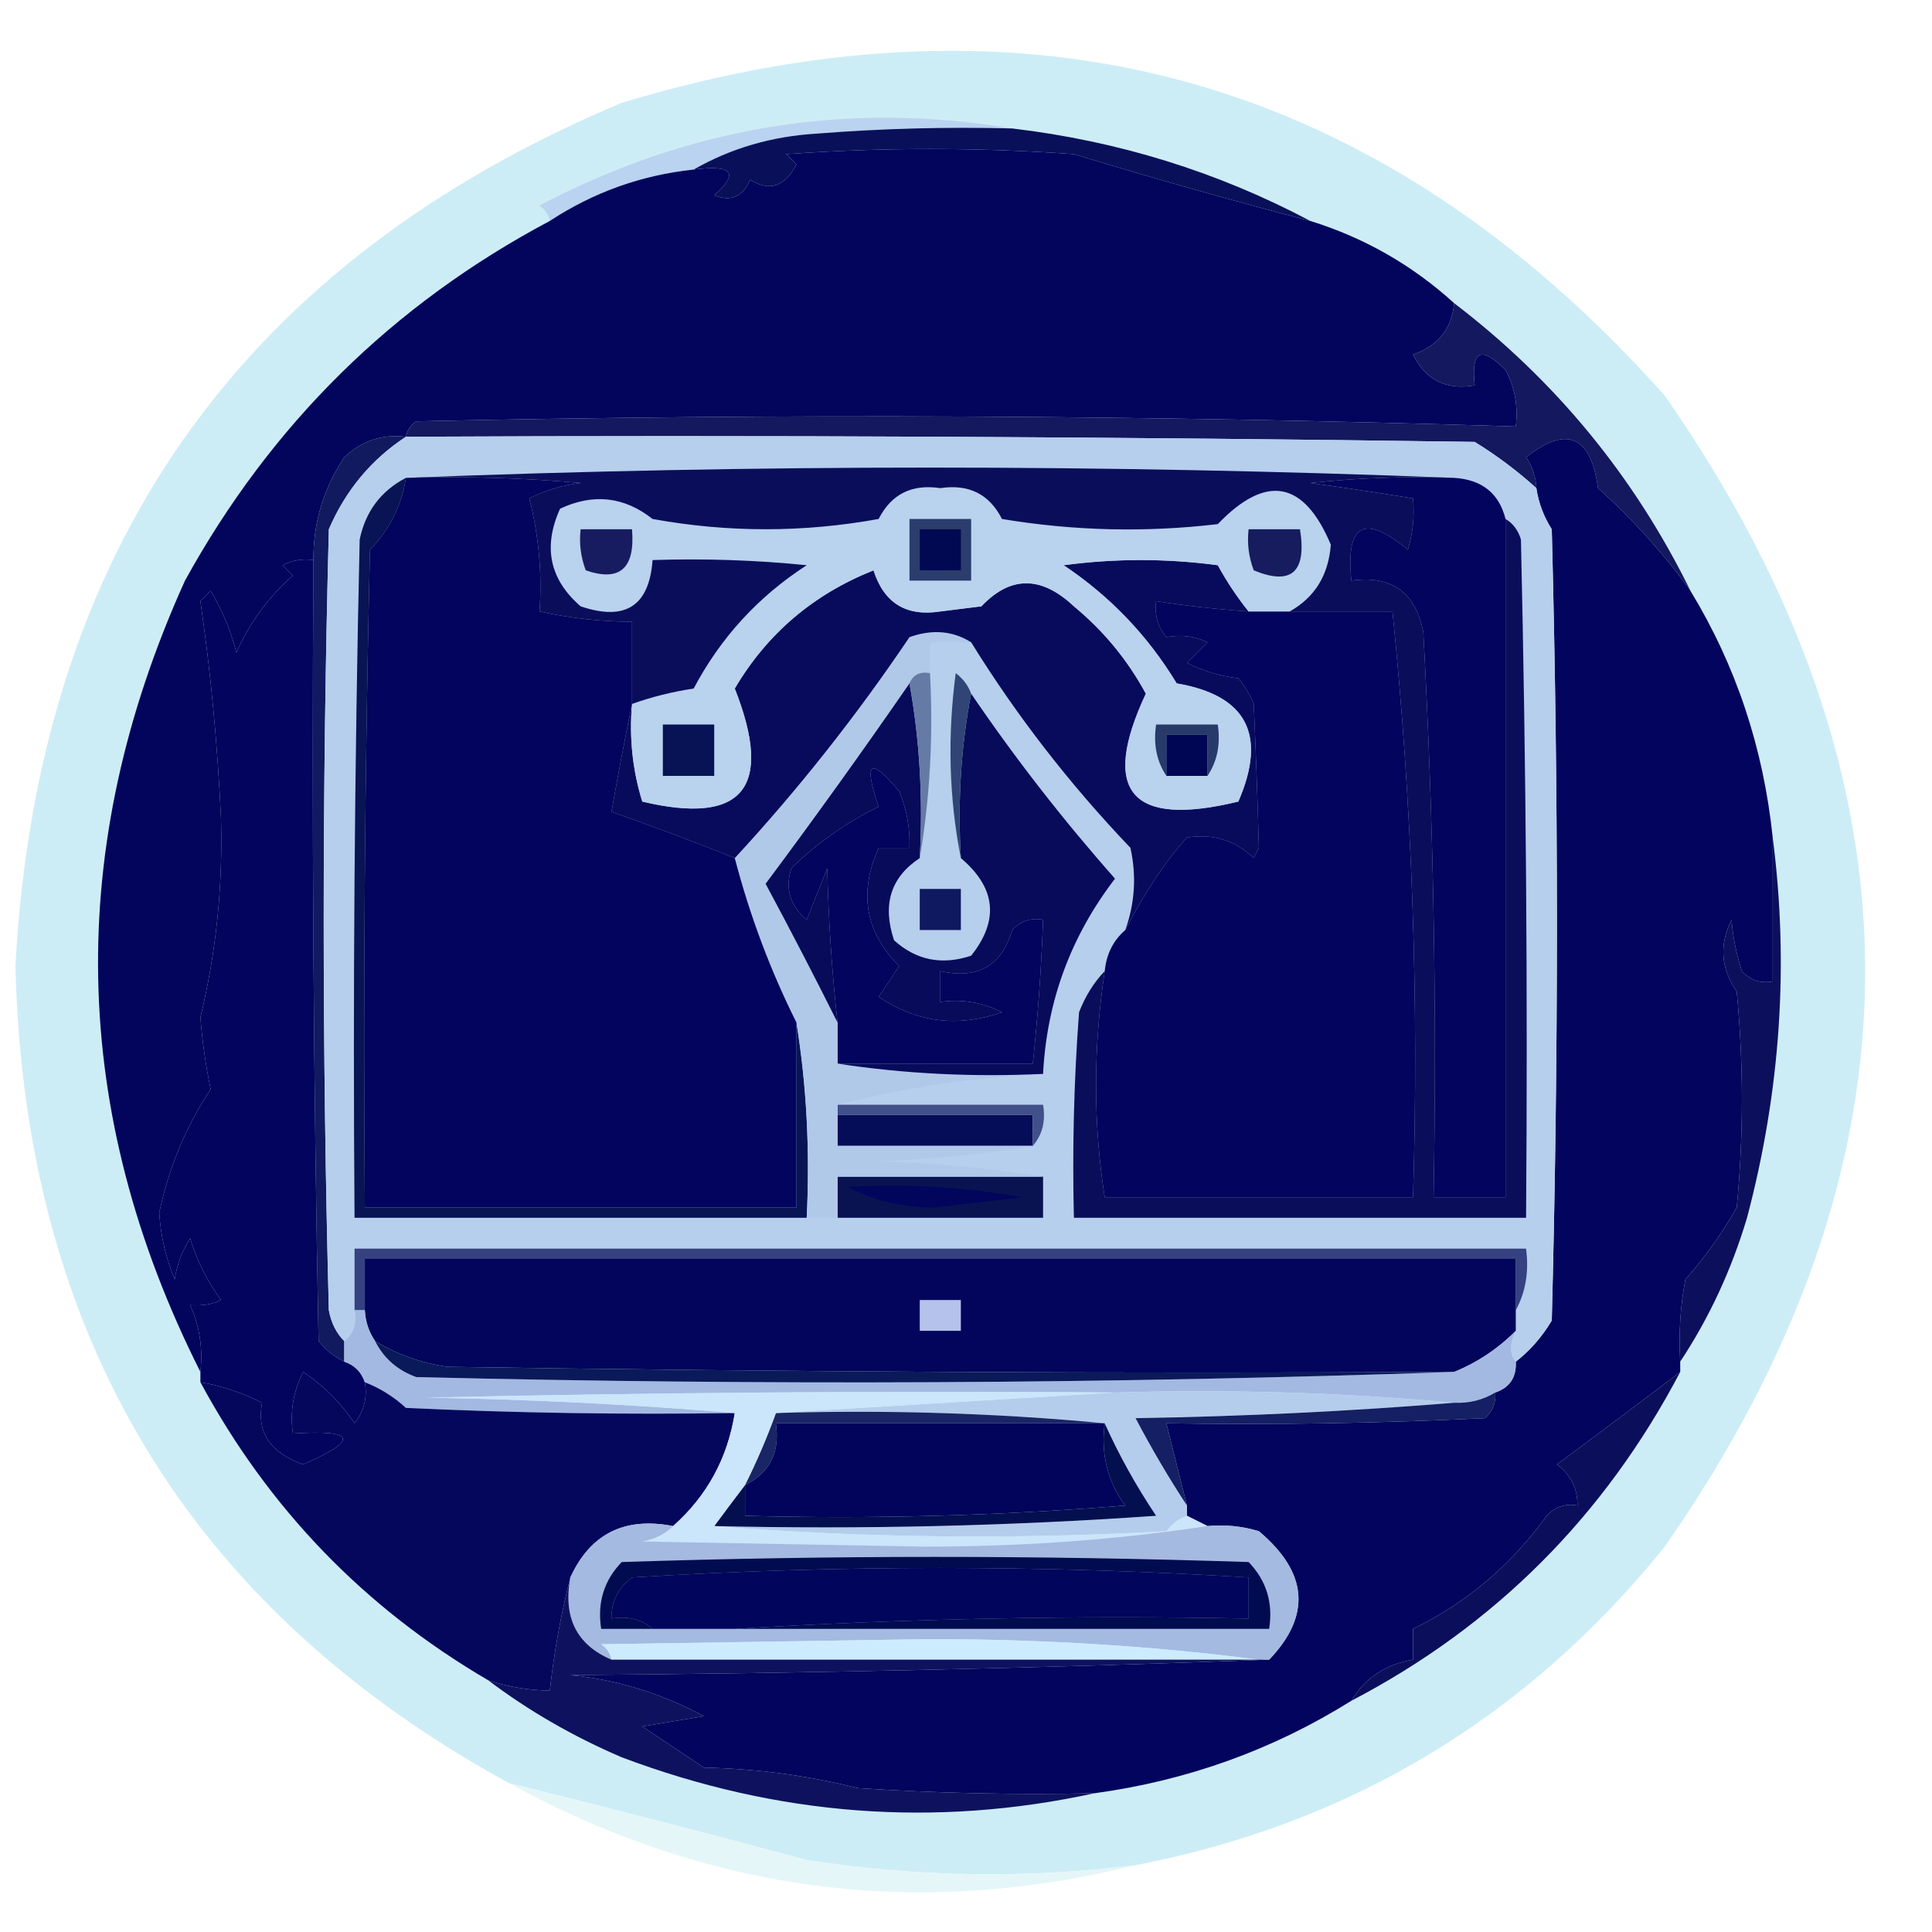 <?xml version="1.0" encoding="UTF-8"?>
<!DOCTYPE svg PUBLIC "-//W3C//DTD SVG 1.1//EN" "http://www.w3.org/Graphics/SVG/1.1/DTD/svg11.dtd">
<svg xmlns="http://www.w3.org/2000/svg" version="1.1" width="188px" height="188px" style="shape-rendering:geometricPrecision; text-rendering:geometricPrecision; image-rendering:optimizeQuality; fill-rule:evenodd; clip-rule:evenodd" xmlns:xlink="http://www.w3.org/1999/xlink">
<g><path style="opacity:1" fill="#cdedf6" d="M 110.5,181.5 C 99.826,182.825 89.159,182.658 78.5,181C 68.878,178.405 59.211,175.905 49.5,173.5C 18.371,156.449 2.371,129.949 1.5,94C 3.679,53.62 23.346,25.62 60.5,10C 100.455,-2.055 134.288,7.445 162,38.5C 187.997,75.852 187.997,113.185 162,150.5C 148.574,167.126 131.408,177.46 110.5,181.5 Z"/></g>
<g><path style="opacity:1" fill="#b9d3f0" d="M 98.5,12.5 C 92.158,12.334 85.825,12.501 79.5,13C 75.11,13.259 71.11,14.426 67.5,16.5C 62.425,17.038 57.759,18.705 53.5,21.5C 53.389,20.883 53.056,20.383 52.5,20C 67.101,12.313 82.434,9.813 98.5,12.5 Z"/></g>
<g><path style="opacity:1" fill="#03055d" d="M 127.5,21.5 C 132.747,23.124 137.414,25.791 141.5,29.5C 141.273,31.997 139.94,33.664 137.5,34.5C 138.722,36.978 140.722,37.978 143.5,37.5C 143.125,34.093 144.125,33.593 146.5,36C 147.406,37.7 147.739,39.533 147.5,41.5C 111.847,40.38 76.181,40.214 40.5,41C 39.944,41.383 39.611,41.883 39.5,42.5C 37.179,42.229 35.179,42.895 33.5,44.5C 31.478,47.524 30.478,50.857 30.5,54.5C 29.448,54.35 28.448,54.517 27.5,55C 27.833,55.333 28.167,55.667 28.5,56C 26.133,58.083 24.299,60.583 23,63.5C 22.457,61.369 21.624,59.369 20.5,57.5C 20.167,57.833 19.833,58.167 19.5,58.5C 20.488,65.273 21.155,72.273 21.5,79.5C 21.702,86.192 21.036,92.692 19.5,99C 19.688,101.355 20.021,103.688 20.5,106C 18.084,109.636 16.417,113.636 15.5,118C 15.631,120.253 16.131,122.419 17,124.5C 17.219,123.062 17.719,121.729 18.5,120.5C 19.174,122.689 20.174,124.689 21.5,126.5C 20.738,126.911 19.738,127.077 18.5,127C 19.423,129.041 19.756,131.208 19.5,133.5C 6.74,108.155 6.24,82.489 18,56.5C 26.381,41.286 38.214,29.619 53.5,21.5C 57.759,18.705 62.425,17.038 67.5,16.5C 71.29,16.008 71.956,16.841 69.5,19C 71.108,19.658 72.275,19.158 73,17.5C 74.871,18.668 76.371,18.168 77.5,16C 77.167,15.667 76.833,15.333 76.5,15C 85.833,14.333 95.167,14.333 104.5,15C 112.153,17.329 119.819,19.495 127.5,21.5 Z"/></g>
<g><path style="opacity:1" fill="#091059" d="M 98.5,12.5 C 108.826,13.722 118.492,16.722 127.5,21.5C 119.819,19.495 112.153,17.329 104.5,15C 95.167,14.333 85.833,14.333 76.5,15C 76.833,15.333 77.167,15.667 77.5,16C 76.371,18.168 74.871,18.668 73,17.5C 72.275,19.158 71.108,19.658 69.5,19C 71.956,16.841 71.29,16.008 67.5,16.5C 71.11,14.426 75.11,13.259 79.5,13C 85.825,12.501 92.158,12.334 98.5,12.5 Z"/></g>
<g><path style="opacity:1" fill="#14185f" d="M 141.5,29.5 C 151.367,37.033 159.034,46.367 164.5,57.5C 161.922,53.915 158.922,50.582 155.5,47.5C 154.782,42.376 152.448,41.376 148.5,44.5C 149.127,45.417 149.461,46.417 149.5,47.5C 147.66,45.832 145.66,44.332 143.5,43C 108.835,42.5 74.168,42.333 39.5,42.5C 39.611,41.883 39.944,41.383 40.5,41C 76.181,40.214 111.847,40.38 147.5,41.5C 147.739,39.533 147.406,37.7 146.5,36C 144.125,33.593 143.125,34.093 143.5,37.5C 140.722,37.978 138.722,36.978 137.5,34.5C 139.94,33.664 141.273,31.997 141.5,29.5 Z"/></g>
<g><path style="opacity:1" fill="#03045d" d="M 164.5,57.5 C 168.926,64.778 171.593,72.778 172.5,81.5C 172.5,86.167 172.5,90.833 172.5,95.5C 171.325,95.719 170.325,95.386 169.5,94.5C 168.943,92.765 168.61,91.098 168.5,89.5C 167.276,91.898 167.442,94.231 169,96.5C 169.667,103.5 169.667,110.5 169,117.5C 167.579,120.009 165.912,122.343 164,124.5C 163.503,127.146 163.336,129.813 163.5,132.5C 163.5,132.833 163.5,133.167 163.5,133.5C 159.588,136.473 155.588,139.473 151.5,142.5C 152.853,143.524 153.52,144.857 153.5,146.5C 152.325,146.281 151.325,146.614 150.5,147.5C 147.043,152.298 142.709,155.964 137.5,158.5C 137.5,159.5 137.5,160.5 137.5,161.5C 134.828,161.948 132.828,163.281 131.5,165.5C 123.872,170.267 115.539,173.267 106.5,174.5C 98.826,174.666 91.159,174.5 83.5,174C 78.614,172.776 73.614,172.109 68.5,172C 66.5,170.667 64.5,169.333 62.5,168C 64.5,167.667 66.5,167.333 68.5,167C 64.43,164.797 60.096,163.464 55.5,163C 78.337,162.832 101.004,162.332 123.5,161.5C 127.614,157.19 127.281,153.023 122.5,149C 120.866,148.506 119.199,148.34 117.5,148.5C 116.833,148.167 116.167,147.833 115.5,147.5C 115.5,147.167 115.5,146.833 115.5,146.5C 114.833,143.833 114.167,141.167 113.5,138.5C 123.839,138.666 134.172,138.5 144.5,138C 145.252,137.329 145.586,136.496 145.5,135.5C 146.906,135.027 147.573,134.027 147.5,132.5C 148.885,131.426 150.051,130.093 151,128.5C 151.667,102.833 151.667,77.167 151,51.5C 150.209,50.255 149.709,48.922 149.5,47.5C 149.461,46.417 149.127,45.417 148.5,44.5C 152.448,41.376 154.782,42.376 155.5,47.5C 158.922,50.582 161.922,53.915 164.5,57.5 Z"/></g>
<g><path style="opacity:1" fill="#111a5e" d="M 39.5,42.5 C 36.142,44.7 33.642,47.7 32,51.5C 31.333,76.833 31.333,102.167 32,127.5C 32.232,128.737 32.732,129.737 33.5,130.5C 33.5,131.167 33.5,131.833 33.5,132.5C 32.542,132.047 31.708,131.381 31,130.5C 30.5,105.169 30.333,79.835 30.5,54.5C 30.478,50.857 31.478,47.524 33.5,44.5C 35.179,42.895 37.179,42.229 39.5,42.5 Z"/></g>
<g><path style="opacity:1" fill="#03045e" d="M 30.5,54.5 C 30.333,79.835 30.5,105.169 31,130.5C 31.708,131.381 32.542,132.047 33.5,132.5C 34.5,132.833 35.167,133.5 35.5,134.5C 35.762,135.978 35.429,137.311 34.5,138.5C 33.167,136.5 31.5,134.833 29.5,133.5C 28.534,135.396 28.201,137.396 28.5,139.5C 34.641,139.101 34.975,140.101 29.5,142.5C 26.293,141.365 24.959,139.365 25.5,136.5C 23.589,135.523 21.589,134.857 19.5,134.5C 19.5,134.167 19.5,133.833 19.5,133.5C 19.756,131.208 19.423,129.041 18.5,127C 19.738,127.077 20.738,126.911 21.5,126.5C 20.174,124.689 19.174,122.689 18.5,120.5C 17.719,121.729 17.219,123.062 17,124.5C 16.131,122.419 15.631,120.253 15.5,118C 16.417,113.636 18.084,109.636 20.5,106C 20.021,103.688 19.688,101.355 19.5,99C 21.036,92.692 21.702,86.192 21.5,79.5C 21.155,72.273 20.488,65.273 19.5,58.5C 19.833,58.167 20.167,57.833 20.5,57.5C 21.624,59.369 22.457,61.369 23,63.5C 24.299,60.583 26.133,58.083 28.5,56C 28.167,55.667 27.833,55.333 27.5,55C 28.448,54.517 29.448,54.35 30.5,54.5 Z"/></g>
<g><path style="opacity:1" fill="#0c105c" d="M 172.5,81.5 C 174.097,93.835 173.264,106.168 170,118.5C 168.488,123.567 166.321,128.233 163.5,132.5C 163.336,129.813 163.503,127.146 164,124.5C 165.912,122.343 167.579,120.009 169,117.5C 169.667,110.5 169.667,103.5 169,96.5C 167.442,94.231 167.276,91.898 168.5,89.5C 168.61,91.098 168.943,92.765 169.5,94.5C 170.325,95.386 171.325,95.719 172.5,95.5C 172.5,90.833 172.5,86.167 172.5,81.5 Z"/></g>
<g><path style="opacity:1" fill="#b6cfed" d="M 39.5,42.5 C 74.168,42.333 108.835,42.5 143.5,43C 145.66,44.332 147.66,45.832 149.5,47.5C 149.709,48.922 150.209,50.255 151,51.5C 151.667,77.167 151.667,102.833 151,128.5C 150.051,130.093 148.885,131.426 147.5,132.5C 146.884,131.798 146.884,130.798 147.5,129.5C 147.5,128.833 147.5,128.167 147.5,127.5C 148.461,125.735 148.795,123.735 148.5,121.5C 110.5,121.5 72.5,121.5 34.5,121.5C 34.5,123.5 34.5,125.5 34.5,127.5C 34.737,128.791 34.404,129.791 33.5,130.5C 32.732,129.737 32.232,128.737 32,127.5C 31.333,102.167 31.333,76.833 32,51.5C 33.642,47.7 36.142,44.7 39.5,42.5 Z"/></g>
<g><path style="opacity:1" fill="#081454" d="M 39.5,46.5 C 39.092,49.198 37.926,51.531 36,53.5C 35.5,74.831 35.333,96.164 35.5,117.5C 49.5,117.5 63.5,117.5 77.5,117.5C 77.5,111.5 77.5,105.5 77.5,99.5C 78.49,105.645 78.823,111.978 78.5,118.5C 63.833,118.5 49.167,118.5 34.5,118.5C 34.333,96.498 34.5,74.498 35,52.5C 35.566,49.771 37.066,47.771 39.5,46.5 Z"/></g>
<g><path style="opacity:1" fill="#091351" d="M 101.5,114.5 C 101.5,115.833 101.5,117.167 101.5,118.5C 94.833,118.5 88.167,118.5 81.5,118.5C 81.5,117.167 81.5,115.833 81.5,114.5C 88.167,114.5 94.833,114.5 101.5,114.5 Z"/></g>
<g><path style="opacity:1" fill="#01055c" d="M 82.5,115.5 C 88.206,115.171 93.872,115.505 99.5,116.5C 96.667,116.833 93.833,117.167 91,117.5C 87.749,117.481 84.915,116.814 82.5,115.5 Z"/></g>
<g><path style="opacity:1" fill="#060d58" d="M 81.5,108.5 C 87.833,108.5 94.167,108.5 100.5,108.5C 100.5,109.5 100.5,110.5 100.5,111.5C 94.167,111.5 87.833,111.5 81.5,111.5C 81.5,110.5 81.5,109.5 81.5,108.5 Z"/></g>
<g><path style="opacity:1" fill="#414f8a" d="M 81.5,108.5 C 81.5,108.167 81.5,107.833 81.5,107.5C 88.167,107.5 94.833,107.5 101.5,107.5C 101.768,109.099 101.434,110.432 100.5,111.5C 100.5,110.5 100.5,109.5 100.5,108.5C 94.167,108.5 87.833,108.5 81.5,108.5 Z"/></g>
<g><path style="opacity:1" fill="#03045e" d="M 81.5,103.5 C 81.5,102.167 81.5,100.833 81.5,99.5C 80.949,94.502 80.616,89.502 80.5,84.5C 79.833,86.167 79.167,87.833 78.5,89.5C 76.876,88.131 76.376,86.465 77,84.5C 79.483,82.053 82.316,80.053 85.5,78.5C 83.996,74.101 84.663,73.601 87.5,77C 88.234,78.766 88.567,80.599 88.5,82.5C 87.5,82.5 86.5,82.5 85.5,82.5C 83.536,86.889 84.203,90.722 87.5,94C 86.833,95 86.167,96 85.5,97C 89.211,99.506 93.211,100.006 97.5,98.5C 95.604,97.534 93.604,97.201 91.5,97.5C 91.5,96.5 91.5,95.5 91.5,94.5C 95.145,95.32 97.478,93.987 98.5,90.5C 99.325,89.614 100.325,89.281 101.5,89.5C 101.331,94.181 100.998,98.848 100.5,103.5C 94.167,103.5 87.833,103.5 81.5,103.5 Z"/></g>
<g><path style="opacity:1" fill="#b0c9e9" d="M 94.5,62.5 C 93.167,62.5 91.833,62.5 90.5,62.5C 90.5,63.5 90.5,64.5 90.5,65.5C 89.508,65.328 88.842,65.662 88.5,66.5C 83.96,73.076 79.293,79.576 74.5,86C 76.947,90.56 79.281,95.06 81.5,99.5C 81.5,100.833 81.5,102.167 81.5,103.5C 87.979,104.491 94.646,104.824 101.5,104.5C 94.605,104.85 87.938,105.85 81.5,107.5C 81.5,107.833 81.5,108.167 81.5,108.5C 81.5,109.5 81.5,110.5 81.5,111.5C 87.833,111.5 94.167,111.5 100.5,111.5C 95.683,112.326 90.683,112.826 85.5,113C 91.016,113.173 96.349,113.673 101.5,114.5C 94.833,114.5 88.167,114.5 81.5,114.5C 81.5,115.833 81.5,117.167 81.5,118.5C 80.5,118.5 79.5,118.5 78.5,118.5C 78.823,111.978 78.49,105.645 77.5,99.5C 74.953,94.4 72.953,89.067 71.5,83.5C 77.684,76.808 83.35,69.641 88.5,62C 90.712,61.211 92.712,61.377 94.5,62.5 Z"/></g>
<g><path style="opacity:1" fill="#070b5a" d="M 88.5,66.5 C 89.489,71.975 89.822,77.642 89.5,83.5C 86.67,85.362 85.837,88.029 87,91.5C 89.153,93.444 91.653,93.944 94.5,93C 97.247,89.553 96.913,86.386 93.5,83.5C 93.179,77.974 93.512,72.641 94.5,67.5C 98.761,73.767 103.427,79.767 108.5,85.5C 104.19,91.117 101.857,97.45 101.5,104.5C 94.646,104.824 87.979,104.491 81.5,103.5C 87.833,103.5 94.167,103.5 100.5,103.5C 100.998,98.848 101.331,94.181 101.5,89.5C 100.325,89.281 99.325,89.614 98.5,90.5C 97.478,93.987 95.145,95.32 91.5,94.5C 91.5,95.5 91.5,96.5 91.5,97.5C 93.604,97.201 95.604,97.534 97.5,98.5C 93.211,100.006 89.211,99.506 85.5,97C 86.167,96 86.833,95 87.5,94C 84.203,90.722 83.536,86.889 85.5,82.5C 86.5,82.5 87.5,82.5 88.5,82.5C 88.567,80.599 88.234,78.766 87.5,77C 84.663,73.601 83.996,74.101 85.5,78.5C 82.316,80.053 79.483,82.053 77,84.5C 76.376,86.465 76.876,88.131 78.5,89.5C 79.167,87.833 79.833,86.167 80.5,84.5C 80.616,89.502 80.949,94.502 81.5,99.5C 79.281,95.06 76.947,90.56 74.5,86C 79.293,79.576 83.96,73.076 88.5,66.5 Z"/></g>
<g><path style="opacity:1" fill="#0f195f" d="M 89.5,86.5 C 90.833,86.5 92.167,86.5 93.5,86.5C 93.5,87.833 93.5,89.167 93.5,90.5C 92.167,90.5 90.833,90.5 89.5,90.5C 89.5,89.167 89.5,87.833 89.5,86.5 Z"/></g>
<g><path style="opacity:1" fill="#080b5b" d="M 121.5,59.5 C 118.482,59.296 115.482,58.963 112.5,58.5C 112.33,59.822 112.663,60.989 113.5,62C 114.951,61.737 116.284,61.904 117.5,62.5C 116.833,63.167 116.167,63.833 115.5,64.5C 117.078,65.298 118.744,65.798 120.5,66C 121.126,66.75 121.626,67.584 122,68.5C 122.213,73.252 122.38,77.919 122.5,82.5C 122.333,82.833 122.167,83.167 122,83.5C 120.211,81.771 118.044,81.104 115.5,81.5C 113.427,83.782 111.427,86.782 109.5,90.5C 110.435,87.887 110.602,85.221 110,82.5C 104.088,76.307 98.921,69.64 94.5,62.5C 92.712,61.377 90.712,61.211 88.5,62C 83.35,69.641 77.684,76.808 71.5,83.5C 67.733,81.98 63.733,80.48 59.5,79C 60.135,75.397 60.802,71.897 61.5,68.5C 61.216,71.777 61.55,74.943 62.5,78C 72.306,80.331 75.306,76.664 71.5,67C 74.648,61.662 79.148,57.829 85,55.5C 86.018,58.683 88.185,60.016 91.5,59.5C 92.833,59.333 94.167,59.167 95.5,59C 98.324,56.012 101.324,56.012 104.5,59C 107.4,61.397 109.733,64.23 111.5,67.5C 107.043,77.041 110.043,80.541 120.5,78C 123.318,71.497 121.318,67.664 114.5,66.5C 111.69,61.856 108.023,58.023 103.5,55C 108.5,54.333 113.5,54.333 118.5,55C 119.386,56.615 120.386,58.115 121.5,59.5 Z"/></g>
<g><path style="opacity:1" fill="#657ba5" d="M 88.5,66.5 C 88.842,65.662 89.508,65.328 90.5,65.5C 90.823,71.69 90.49,77.69 89.5,83.5C 89.822,77.642 89.489,71.975 88.5,66.5 Z"/></g>
<g><path style="opacity:1" fill="#304575" d="M 94.5,67.5 C 93.512,72.641 93.179,77.974 93.5,83.5C 92.347,77.681 92.181,71.681 93,65.5C 93.717,66.044 94.217,66.711 94.5,67.5 Z"/></g>
<g><path style="opacity:1" fill="#03045e" d="M 121.5,59.5 C 122.833,59.5 124.167,59.5 125.5,59.5C 128.833,59.5 132.167,59.5 135.5,59.5C 137.421,78.371 138.088,97.371 137.5,116.5C 127.5,116.5 117.5,116.5 107.5,116.5C 106.377,109.327 106.377,101.993 107.5,94.5C 107.66,92.847 108.326,91.514 109.5,90.5C 111.427,86.782 113.427,83.782 115.5,81.5C 118.044,81.104 120.211,81.771 122,83.5C 122.167,83.167 122.333,82.833 122.5,82.5C 122.38,77.919 122.213,73.252 122,68.5C 121.626,67.584 121.126,66.75 120.5,66C 118.744,65.798 117.078,65.298 115.5,64.5C 116.167,63.833 116.833,63.167 117.5,62.5C 116.284,61.904 114.951,61.737 113.5,62C 112.663,60.989 112.33,59.822 112.5,58.5C 115.482,58.963 118.482,59.296 121.5,59.5 Z"/></g>
<g><path style="opacity:1" fill="#02045e" d="M 141.5,46.5 C 144.204,46.67 145.871,48.003 146.5,50.5C 146.5,72.5 146.5,94.5 146.5,116.5C 144.167,116.5 141.833,116.5 139.5,116.5C 139.833,98.155 139.5,79.821 138.5,61.5C 137.745,57.623 135.412,55.956 131.5,56.5C 130.935,50.968 132.768,49.968 137,53.5C 137.494,51.866 137.66,50.199 137.5,48.5C 134.187,47.955 130.854,47.455 127.5,47C 132.155,46.501 136.821,46.334 141.5,46.5 Z"/></g>
<g><path style="opacity:1" fill="#b9d2ee" d="M 125.5,59.5 C 124.167,59.5 122.833,59.5 121.5,59.5C 120.386,58.115 119.386,56.615 118.5,55C 113.5,54.333 108.5,54.333 103.5,55C 108.023,58.023 111.69,61.856 114.5,66.5C 121.318,67.664 123.318,71.497 120.5,78C 110.043,80.541 107.043,77.041 111.5,67.5C 109.733,64.23 107.4,61.397 104.5,59C 101.324,56.012 98.324,56.012 95.5,59C 94.167,59.167 92.833,59.333 91.5,59.5C 88.185,60.016 86.018,58.683 85,55.5C 79.148,57.829 74.648,61.662 71.5,67C 75.306,76.664 72.306,80.331 62.5,78C 61.55,74.943 61.216,71.777 61.5,68.5C 63.414,67.815 65.414,67.315 67.5,67C 70.118,62.049 73.784,58.049 78.5,55C 73.511,54.501 68.511,54.334 63.5,54.5C 63.178,58.976 60.844,60.476 56.5,59C 53.481,56.387 52.814,53.221 54.5,49.5C 57.737,47.985 60.737,48.319 63.5,50.5C 70.833,51.833 78.167,51.833 85.5,50.5C 86.729,48.082 88.729,47.082 91.5,47.5C 94.271,47.082 96.271,48.082 97.5,50.5C 104.476,51.664 111.476,51.831 118.5,51C 123.21,46.095 126.876,46.762 129.5,53C 129.278,55.962 127.944,58.129 125.5,59.5 Z"/></g>
<g><path style="opacity:1" fill="#081356" d="M 64.5,70.5 C 66.167,70.5 67.833,70.5 69.5,70.5C 69.5,72.167 69.5,73.833 69.5,75.5C 67.833,75.5 66.167,75.5 64.5,75.5C 64.5,73.833 64.5,72.167 64.5,70.5 Z"/></g>
<g><path style="opacity:1" fill="#283a69" d="M 117.5,75.5 C 117.5,74.167 117.5,72.833 117.5,71.5C 116.167,71.5 114.833,71.5 113.5,71.5C 113.5,72.833 113.5,74.167 113.5,75.5C 112.549,74.081 112.216,72.415 112.5,70.5C 114.5,70.5 116.5,70.5 118.5,70.5C 118.784,72.415 118.451,74.081 117.5,75.5 Z"/></g>
<g><path style="opacity:1" fill="#000654" d="M 117.5,75.5 C 116.167,75.5 114.833,75.5 113.5,75.5C 113.5,74.167 113.5,72.833 113.5,71.5C 114.833,71.5 116.167,71.5 117.5,71.5C 117.5,72.833 117.5,74.167 117.5,75.5 Z"/></g>
<g><path style="opacity:1" fill="#02045d" d="M 39.5,46.5 C 45.176,46.334 50.843,46.501 56.5,47C 54.744,47.202 53.078,47.702 51.5,48.5C 52.426,52.094 52.759,55.76 52.5,59.5C 55.455,60.159 58.455,60.492 61.5,60.5C 61.5,63.167 61.5,65.833 61.5,68.5C 60.802,71.897 60.135,75.397 59.5,79C 63.733,80.48 67.733,81.98 71.5,83.5C 72.953,89.067 74.953,94.4 77.5,99.5C 77.5,105.5 77.5,111.5 77.5,117.5C 63.5,117.5 49.5,117.5 35.5,117.5C 35.333,96.164 35.5,74.831 36,53.5C 37.926,51.531 39.092,49.198 39.5,46.5 Z"/></g>
<g><path style="opacity:1" fill="#0a0e5a" d="M 39.5,46.5 C 73.5,45.167 107.5,45.167 141.5,46.5C 136.821,46.334 132.155,46.501 127.5,47C 130.854,47.455 134.187,47.955 137.5,48.5C 137.66,50.199 137.494,51.866 137,53.5C 132.768,49.968 130.935,50.968 131.5,56.5C 135.412,55.956 137.745,57.623 138.5,61.5C 139.5,79.821 139.833,98.155 139.5,116.5C 141.833,116.5 144.167,116.5 146.5,116.5C 146.5,94.5 146.5,72.5 146.5,50.5C 147.222,50.917 147.722,51.584 148,52.5C 148.5,74.498 148.667,96.498 148.5,118.5C 133.833,118.5 119.167,118.5 104.5,118.5C 104.334,111.825 104.5,105.158 105,98.5C 105.608,96.934 106.442,95.6 107.5,94.5C 106.377,101.993 106.377,109.327 107.5,116.5C 117.5,116.5 127.5,116.5 137.5,116.5C 138.088,97.371 137.421,78.371 135.5,59.5C 132.167,59.5 128.833,59.5 125.5,59.5C 127.944,58.129 129.278,55.962 129.5,53C 126.876,46.762 123.21,46.095 118.5,51C 111.476,51.831 104.476,51.664 97.5,50.5C 96.271,48.082 94.271,47.082 91.5,47.5C 88.729,47.082 86.729,48.082 85.5,50.5C 78.167,51.833 70.833,51.833 63.5,50.5C 60.737,48.319 57.737,47.985 54.5,49.5C 52.814,53.221 53.481,56.387 56.5,59C 60.844,60.476 63.178,58.976 63.5,54.5C 68.511,54.334 73.511,54.501 78.5,55C 73.784,58.049 70.118,62.049 67.5,67C 65.414,67.315 63.414,67.815 61.5,68.5C 61.5,65.833 61.5,63.167 61.5,60.5C 58.455,60.492 55.455,60.159 52.5,59.5C 52.759,55.76 52.426,52.094 51.5,48.5C 53.078,47.702 54.744,47.202 56.5,47C 50.843,46.501 45.176,46.334 39.5,46.5 Z"/></g>
<g><path style="opacity:1" fill="#2a3d6d" d="M 88.5,50.5 C 90.5,50.5 92.5,50.5 94.5,50.5C 94.5,52.5 94.5,54.5 94.5,56.5C 92.5,56.5 90.5,56.5 88.5,56.5C 88.5,54.5 88.5,52.5 88.5,50.5 Z"/></g>
<g><path style="opacity:1" fill="#000952" d="M 89.5,51.5 C 90.833,51.5 92.167,51.5 93.5,51.5C 93.5,52.833 93.5,54.167 93.5,55.5C 92.167,55.5 90.833,55.5 89.5,55.5C 89.5,54.167 89.5,52.833 89.5,51.5 Z"/></g>
<g><path style="opacity:1" fill="#171c60" d="M 56.5,51.5 C 58.167,51.5 59.833,51.5 61.5,51.5C 61.819,55.311 60.319,56.644 57,55.5C 56.51,54.207 56.343,52.873 56.5,51.5 Z"/></g>
<g><path style="opacity:1" fill="#161c5d" d="M 121.5,51.5 C 123.167,51.5 124.833,51.5 126.5,51.5C 127.169,55.676 125.669,57.009 122,55.5C 121.51,54.207 121.343,52.873 121.5,51.5 Z"/></g>
<g><path style="opacity:1" fill="#354181" d="M 147.5,127.5 C 147.5,125.833 147.5,124.167 147.5,122.5C 110.167,122.5 72.833,122.5 35.5,122.5C 35.5,124.167 35.5,125.833 35.5,127.5C 35.167,127.5 34.833,127.5 34.5,127.5C 34.5,125.5 34.5,123.5 34.5,121.5C 72.5,121.5 110.5,121.5 148.5,121.5C 148.795,123.735 148.461,125.735 147.5,127.5 Z"/></g>
<g><path style="opacity:1" fill="#02055b" d="M 147.5,127.5 C 147.5,128.167 147.5,128.833 147.5,129.5C 145.754,131.252 143.754,132.585 141.5,133.5C 108.832,133.667 76.165,133.5 43.5,133C 40.94,132.616 38.606,131.783 36.5,130.5C 35.89,129.609 35.557,128.609 35.5,127.5C 35.5,125.833 35.5,124.167 35.5,122.5C 72.833,122.5 110.167,122.5 147.5,122.5C 147.5,124.167 147.5,125.833 147.5,127.5 Z"/></g>
<g><path style="opacity:1" fill="#b4c2ec" d="M 89.5,126.5 C 90.833,126.5 92.167,126.5 93.5,126.5C 93.5,127.5 93.5,128.5 93.5,129.5C 92.167,129.5 90.833,129.5 89.5,129.5C 89.5,128.5 89.5,127.5 89.5,126.5 Z"/></g>
<g><path style="opacity:1" fill="#a3b9e2" d="M 34.5,127.5 C 34.833,127.5 35.167,127.5 35.5,127.5C 35.557,128.609 35.89,129.609 36.5,130.5C 37.343,132.173 38.676,133.34 40.5,134C 74.336,134.831 108.002,134.664 141.5,133.5C 143.754,132.585 145.754,131.252 147.5,129.5C 146.884,130.798 146.884,131.798 147.5,132.5C 147.573,134.027 146.906,135.027 145.5,135.5C 144.292,136.234 142.959,136.567 141.5,136.5C 130.679,135.505 119.679,135.172 108.5,135.5C 86.164,135.333 63.831,135.5 41.5,136C 51.675,136.17 61.675,136.67 71.5,137.5C 60.828,137.667 50.161,137.5 39.5,137C 38.307,135.905 36.973,135.072 35.5,134.5C 35.167,133.5 34.5,132.833 33.5,132.5C 33.5,131.833 33.5,131.167 33.5,130.5C 34.404,129.791 34.737,128.791 34.5,127.5 Z"/></g>
<g><path style="opacity:1" fill="#0a1959" d="M 36.5,130.5 C 38.606,131.783 40.94,132.616 43.5,133C 76.165,133.5 108.832,133.667 141.5,133.5C 108.002,134.664 74.336,134.831 40.5,134C 38.676,133.34 37.343,132.173 36.5,130.5 Z"/></g>
<g><path style="opacity:1" fill="#b5cdec" d="M 108.5,135.5 C 119.679,135.172 130.679,135.505 141.5,136.5C 131.341,137.33 121.008,137.83 110.5,138C 112.067,140.979 113.734,143.812 115.5,146.5C 115.5,146.833 115.5,147.167 115.5,147.5C 114.711,147.783 114.044,148.283 113.5,149C 98.661,149.828 83.994,149.661 69.5,148.5C 83.849,148.833 98.182,148.499 112.5,147.5C 110.538,144.567 108.871,141.567 107.5,138.5C 97.013,137.506 86.346,137.172 75.5,137.5C 86.5,136.833 97.5,136.167 108.5,135.5 Z"/></g>
<g><path style="opacity:1" fill="#1a2565" d="M 75.5,137.5 C 86.346,137.172 97.013,137.506 107.5,138.5C 96.833,138.5 86.167,138.5 75.5,138.5C 75.913,141.32 74.913,143.32 72.5,144.5C 73.656,142.176 74.656,139.843 75.5,137.5 Z"/></g>
<g><path style="opacity:1" fill="#151f63" d="M 145.5,135.5 C 145.586,136.496 145.252,137.329 144.5,138C 134.172,138.5 123.839,138.666 113.5,138.5C 114.167,141.167 114.833,143.833 115.5,146.5C 113.734,143.812 112.067,140.979 110.5,138C 121.008,137.83 131.341,137.33 141.5,136.5C 142.959,136.567 144.292,136.234 145.5,135.5 Z"/></g>
<g><path style="opacity:1" fill="#05075d" d="M 35.5,134.5 C 36.973,135.072 38.307,135.905 39.5,137C 50.161,137.5 60.828,137.667 71.5,137.5C 70.802,141.897 68.802,145.564 65.5,148.5C 60.781,147.58 57.448,149.247 55.5,153.5C 54.597,156.997 53.931,160.663 53.5,164.5C 51.435,164.483 49.435,164.15 47.5,163.5C 35.471,156.471 26.138,146.804 19.5,134.5C 21.589,134.857 23.589,135.523 25.5,136.5C 24.959,139.365 26.293,141.365 29.5,142.5C 34.975,140.101 34.641,139.101 28.5,139.5C 28.201,137.396 28.534,135.396 29.5,133.5C 31.5,134.833 33.167,136.5 34.5,138.5C 35.429,137.311 35.762,135.978 35.5,134.5 Z"/></g>
<g><path style="opacity:1" fill="#02045c" d="M 107.5,138.5 C 107.104,141.482 107.771,144.149 109.5,146.5C 97.185,147.499 84.851,147.832 72.5,147.5C 72.5,146.5 72.5,145.5 72.5,144.5C 74.913,143.32 75.913,141.32 75.5,138.5C 86.167,138.5 96.833,138.5 107.5,138.5 Z"/></g>
<g><path style="opacity:1" fill="#0b0f5b" d="M 163.5,133.5 C 156.117,147.549 145.451,158.216 131.5,165.5C 132.828,163.281 134.828,161.948 137.5,161.5C 137.5,160.5 137.5,159.5 137.5,158.5C 142.709,155.964 147.043,152.298 150.5,147.5C 151.325,146.614 152.325,146.281 153.5,146.5C 153.52,144.857 152.853,143.524 151.5,142.5C 155.588,139.473 159.588,136.473 163.5,133.5 Z"/></g>
<g><path style="opacity:1" fill="#040f4f" d="M 107.5,138.5 C 108.871,141.567 110.538,144.567 112.5,147.5C 98.182,148.499 83.849,148.833 69.5,148.5C 70.512,147.128 71.512,145.795 72.5,144.5C 72.5,145.5 72.5,146.5 72.5,147.5C 84.851,147.832 97.185,147.499 109.5,146.5C 107.771,144.149 107.104,141.482 107.5,138.5 Z"/></g>
<g><path style="opacity:1" fill="#cbe5fb" d="M 108.5,135.5 C 97.5,136.167 86.5,136.833 75.5,137.5C 74.656,139.843 73.656,142.176 72.5,144.5C 71.512,145.795 70.512,147.128 69.5,148.5C 83.994,149.661 98.661,149.828 113.5,149C 114.044,148.283 114.711,147.783 115.5,147.5C 116.167,147.833 116.833,148.167 117.5,148.5C 108.692,149.832 99.525,150.498 90,150.5C 80.833,150.333 71.667,150.167 62.5,150C 63.737,149.768 64.737,149.268 65.5,148.5C 68.802,145.564 70.802,141.897 71.5,137.5C 61.675,136.67 51.675,136.17 41.5,136C 63.831,135.5 86.164,135.333 108.5,135.5 Z"/></g>
<g><path style="opacity:1" fill="#a4bae0" d="M 65.5,148.5 C 64.737,149.268 63.737,149.768 62.5,150C 71.667,150.167 80.833,150.333 90,150.5C 99.525,150.498 108.692,149.832 117.5,148.5C 119.199,148.34 120.866,148.506 122.5,149C 127.281,153.023 127.614,157.19 123.5,161.5C 123.167,161.5 122.833,161.5 122.5,161.5C 112.188,160.168 101.522,159.501 90.5,159.5C 79.833,159.667 69.167,159.833 58.5,160C 59.056,160.383 59.389,160.883 59.5,161.5C 56.11,160.056 54.777,157.39 55.5,153.5C 57.448,149.247 60.781,147.58 65.5,148.5 Z"/></g>
<g><path style="opacity:1" fill="#010b50" d="M 71.5,158.5 C 87.992,157.503 104.658,157.17 121.5,157.5C 121.5,156.167 121.5,154.833 121.5,153.5C 101.397,152.27 81.397,152.27 61.5,153.5C 60.147,154.524 59.48,155.857 59.5,157.5C 61.099,157.232 62.432,157.566 63.5,158.5C 61.833,158.5 60.167,158.5 58.5,158.5C 58.104,155.956 58.771,153.789 60.5,152C 80.833,151.333 101.167,151.333 121.5,152C 123.229,153.789 123.896,155.956 123.5,158.5C 106.167,158.5 88.833,158.5 71.5,158.5 Z"/></g>
<g><path style="opacity:1" fill="#02055c" d="M 71.5,158.5 C 68.833,158.5 66.167,158.5 63.5,158.5C 62.432,157.566 61.099,157.232 59.5,157.5C 59.48,155.857 60.147,154.524 61.5,153.5C 81.397,152.27 101.397,152.27 121.5,153.5C 121.5,154.833 121.5,156.167 121.5,157.5C 104.658,157.17 87.992,157.503 71.5,158.5 Z"/></g>
<g><path style="opacity:1" fill="#cdebfe" d="M 122.5,161.5 C 101.5,161.5 80.5,161.5 59.5,161.5C 59.389,160.883 59.056,160.383 58.5,160C 69.167,159.833 79.833,159.667 90.5,159.5C 101.522,159.501 112.188,160.168 122.5,161.5 Z"/></g>
<g><path style="opacity:1" fill="#0e125e" d="M 55.5,153.5 C 54.777,157.39 56.11,160.056 59.5,161.5C 80.5,161.5 101.5,161.5 122.5,161.5C 122.833,161.5 123.167,161.5 123.5,161.5C 101.004,162.332 78.337,162.832 55.5,163C 60.096,163.464 64.43,164.797 68.5,167C 66.5,167.333 64.5,167.667 62.5,168C 64.5,169.333 66.5,170.667 68.5,172C 73.614,172.109 78.614,172.776 83.5,174C 91.159,174.5 98.826,174.666 106.5,174.5C 90.983,177.876 75.65,176.709 60.5,171C 55.777,168.978 51.443,166.478 47.5,163.5C 49.435,164.15 51.435,164.483 53.5,164.5C 53.931,160.663 54.597,156.997 55.5,153.5 Z"/></g>
<g><path style="opacity:0.96" fill="#e4f5f7" d="M 49.5,173.5 C 59.211,175.905 68.878,178.405 78.5,181C 89.159,182.658 99.826,182.825 110.5,181.5C 89.202,186.796 68.869,184.129 49.5,173.5 Z"/></g>
</svg>
